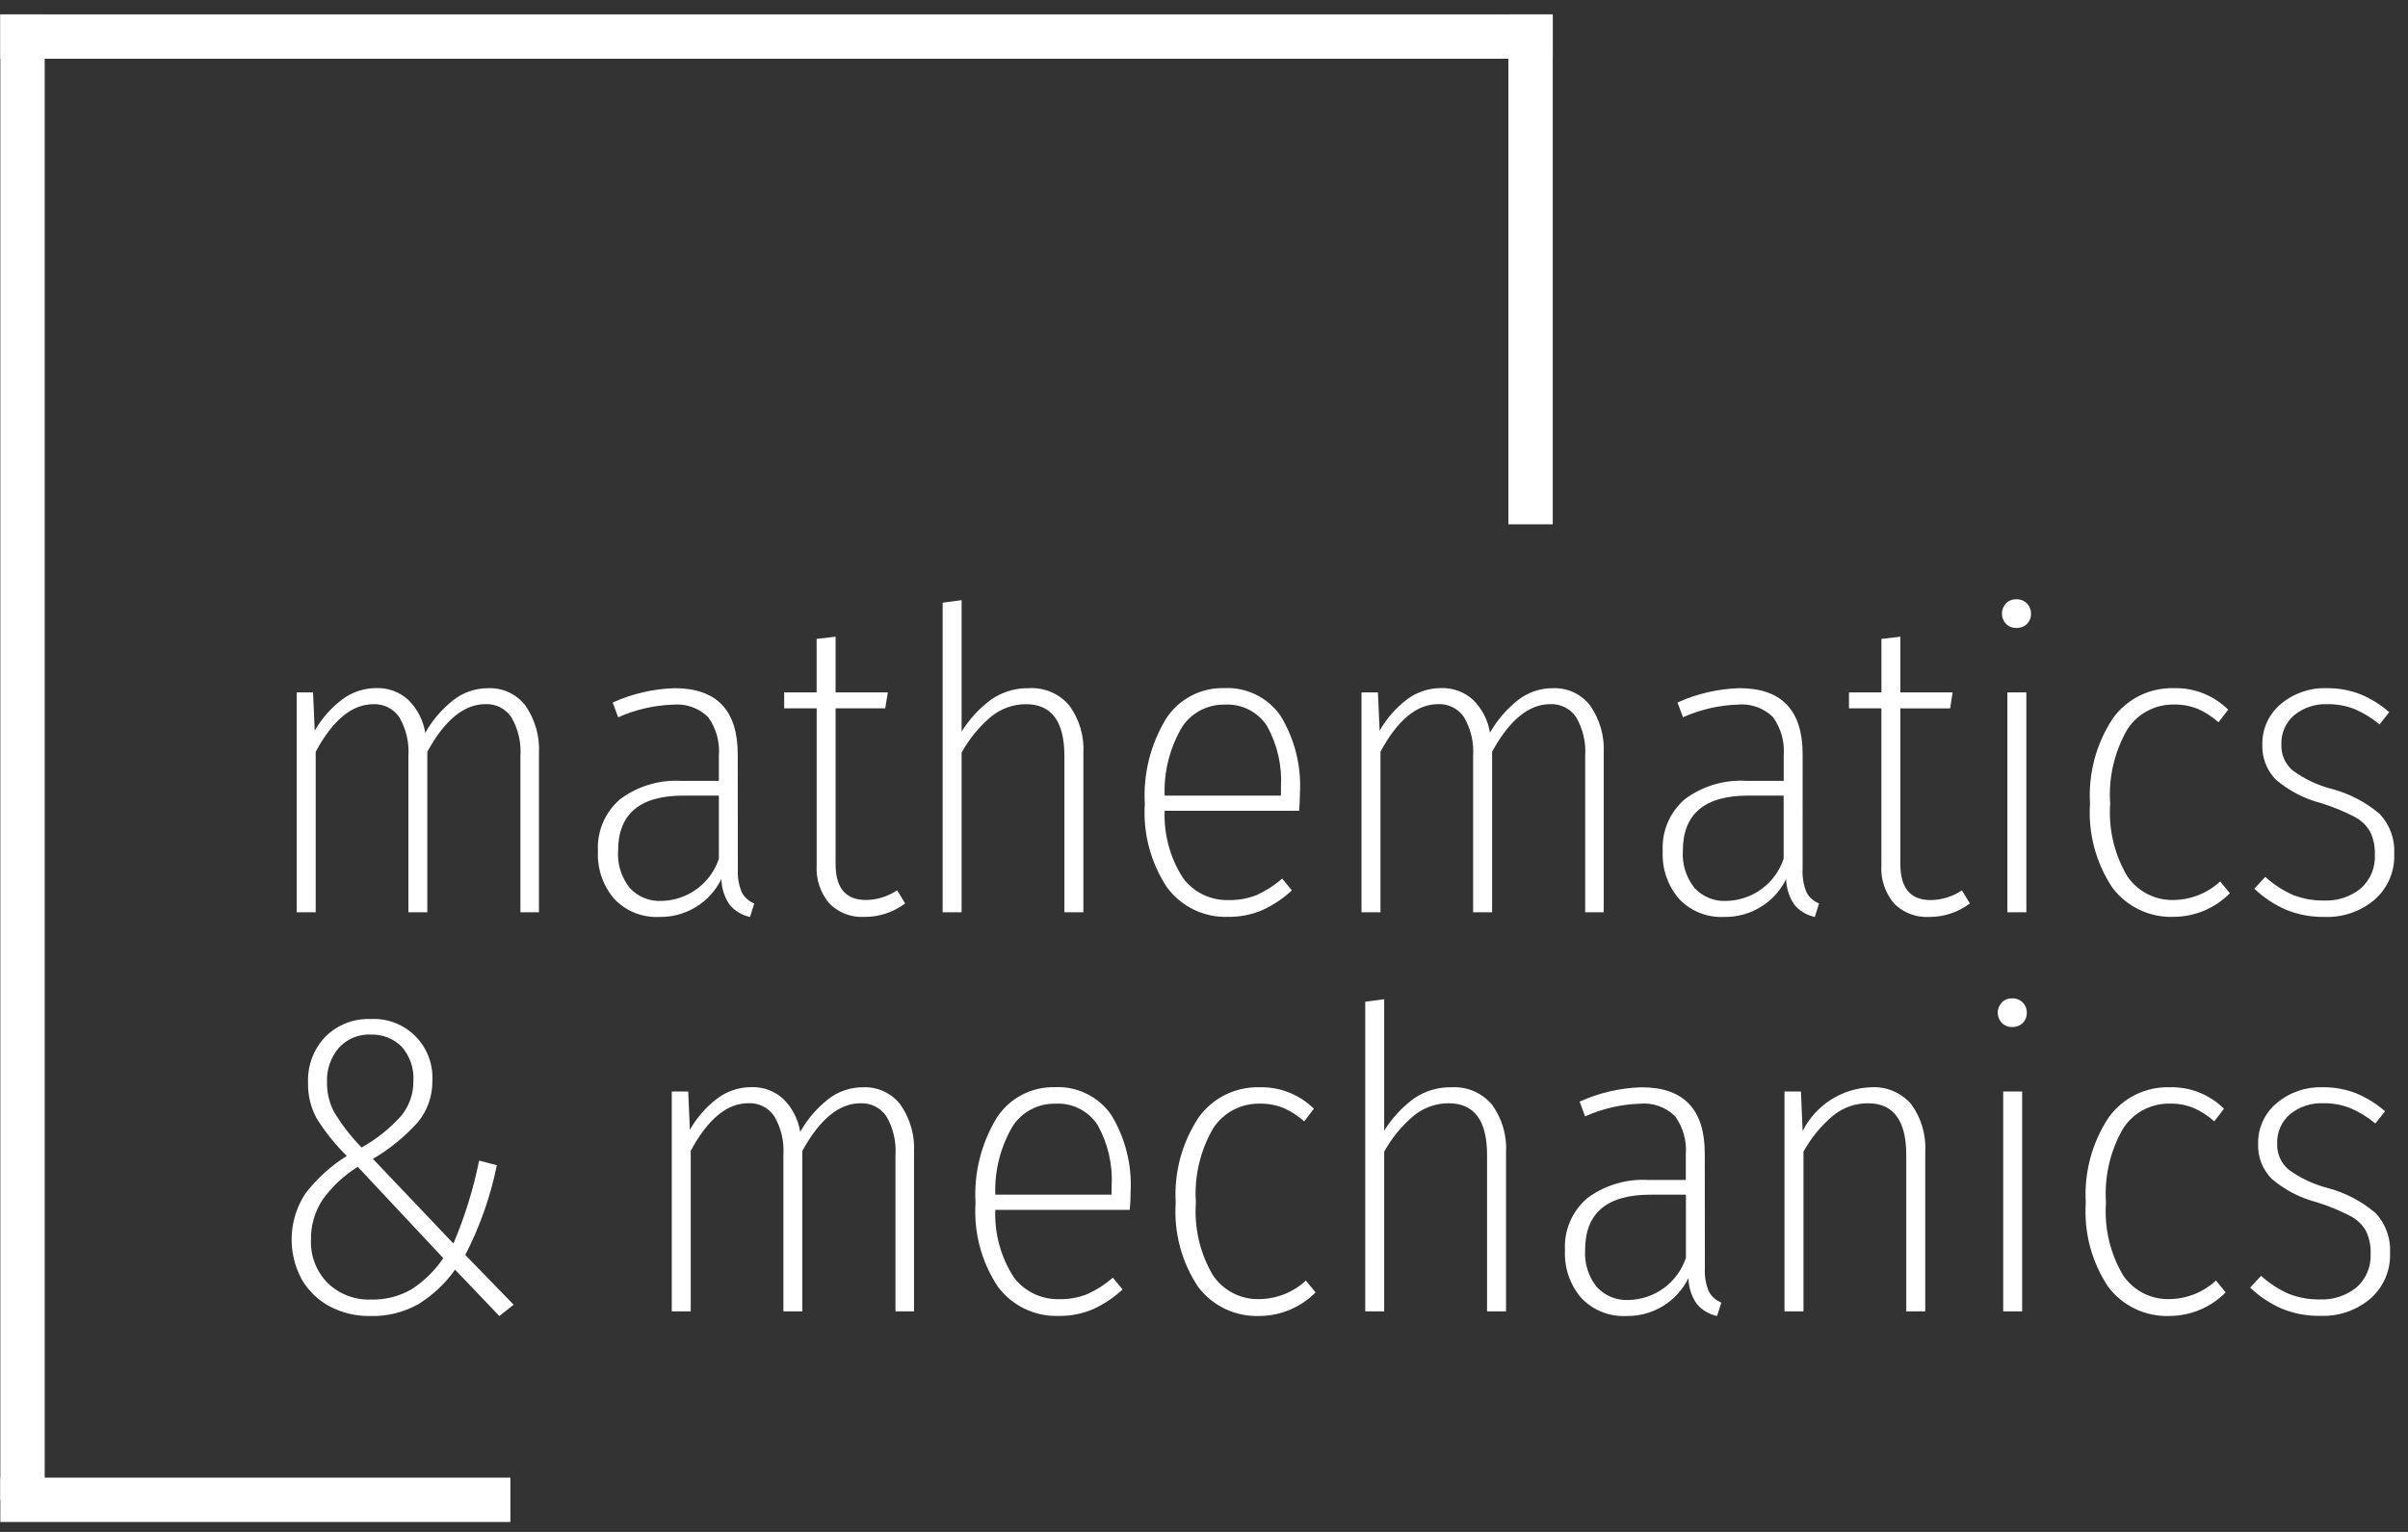 <?xml version="1.0" encoding="UTF-8"?> <svg xmlns="http://www.w3.org/2000/svg" width="165" height="105" viewBox="0 0 165 105" fill="none"><rect x="0" y="0" width="165" height="105" fill="#333333" stroke="none"/> <path d="M104.877 35.937V0.986" stroke="white" stroke-width="3.039"></path> <path d="M0.023 2.506H106.396" stroke="white" stroke-width="3.039"></path> <path d="M1.543 0.986V102.8" stroke="white" stroke-width="3.039"></path> <path d="M34.974 102.8H0.023" stroke="white" stroke-width="3.039"></path> <path d="M33.437 47.17C33.93 47.148 34.421 47.245 34.868 47.453C35.316 47.662 35.706 47.975 36.006 48.367C36.67 49.326 36.995 50.479 36.93 51.644V62.53H35.66V51.819C35.723 50.889 35.507 49.963 35.04 49.158C34.845 48.869 34.58 48.635 34.269 48.478C33.958 48.322 33.612 48.247 33.265 48.263C31.802 48.263 30.474 49.35 29.28 51.525V62.53H27.984V51.819C28.046 50.889 27.828 49.962 27.36 49.158C27.165 48.87 26.899 48.636 26.588 48.48C26.277 48.325 25.931 48.251 25.583 48.267C24.12 48.267 22.803 49.355 21.632 51.53V62.53H20.328V47.459H21.45L21.565 50.086C22.04 49.251 22.68 48.522 23.447 47.942C24.121 47.435 24.942 47.161 25.785 47.162C26.597 47.135 27.387 47.428 27.984 47.978C28.599 48.587 29.003 49.376 29.139 50.23C29.627 49.368 30.277 48.608 31.054 47.994C31.733 47.459 32.572 47.169 33.437 47.17V47.17ZM50.558 59.556C50.527 60.098 50.616 60.64 50.818 61.144C51.002 61.501 51.31 61.778 51.684 61.924L51.395 62.848C50.847 62.735 50.353 62.44 49.994 62.011C49.638 61.491 49.442 60.879 49.432 60.249C49.044 61.041 48.44 61.706 47.688 62.166C46.936 62.626 46.069 62.863 45.188 62.848C44.615 62.878 44.042 62.784 43.509 62.572C42.976 62.361 42.495 62.036 42.098 61.621C41.315 60.714 40.912 59.54 40.972 58.344C40.934 57.673 41.052 57.002 41.315 56.383C41.579 55.765 41.981 55.216 42.492 54.779C43.7 53.879 45.188 53.434 46.692 53.523H49.259V51.791C49.335 50.851 49.074 49.915 48.523 49.15C48.207 48.841 47.828 48.605 47.411 48.458C46.995 48.31 46.551 48.256 46.111 48.297C44.816 48.342 43.542 48.636 42.358 49.164L41.983 48.153C43.316 47.549 44.756 47.215 46.219 47.17C49.107 47.17 50.55 48.681 50.55 51.703L50.558 59.556ZM45.332 61.751C46.204 61.733 47.05 61.447 47.753 60.93C48.456 60.413 48.982 59.691 49.259 58.863V54.532H46.827C43.844 54.532 42.352 55.793 42.352 58.315C42.293 59.231 42.576 60.136 43.147 60.856C43.422 61.157 43.761 61.393 44.139 61.548C44.517 61.703 44.924 61.772 45.332 61.751V61.751ZM62.023 61.922C61.217 62.531 60.233 62.856 59.223 62.846C58.781 62.871 58.338 62.801 57.925 62.642C57.512 62.483 57.137 62.237 56.826 61.922C56.208 61.192 55.898 60.25 55.96 59.295V48.55H53.734V47.459H55.957V43.792L57.256 43.64V47.459H60.837L60.656 48.55H57.256V59.233C57.256 60.869 57.949 61.687 59.335 61.687C60.097 61.678 60.839 61.447 61.472 61.023L62.023 61.922ZM70.512 47.169C71.032 47.139 71.551 47.23 72.03 47.435C72.508 47.641 72.932 47.955 73.268 48.352C73.964 49.303 74.305 50.468 74.235 51.644V62.53H72.934V51.819C72.934 49.451 72.058 48.267 70.307 48.267C69.427 48.265 68.574 48.572 67.897 49.133C67.083 49.822 66.403 50.653 65.891 51.587V62.53H64.591V41.309L65.891 41.136V50.144C66.422 49.287 67.113 48.539 67.925 47.942C68.684 47.42 69.588 47.15 70.509 47.17L70.512 47.169ZM89.072 54.388C89.072 54.793 89.053 55.188 89.015 55.572H79.803C79.739 57.217 80.189 58.842 81.088 60.22C81.452 60.694 81.923 61.075 82.462 61.331C83.002 61.587 83.594 61.711 84.191 61.693C84.848 61.707 85.501 61.589 86.112 61.346C86.746 61.06 87.335 60.681 87.857 60.22L88.521 61.029C87.921 61.589 87.233 62.048 86.484 62.386C85.75 62.698 84.959 62.853 84.161 62.842C83.353 62.873 82.549 62.706 81.82 62.356C81.09 62.007 80.457 61.485 79.975 60.836C78.852 59.144 78.315 57.131 78.444 55.105C78.325 53.053 78.834 51.014 79.903 49.258C80.33 48.599 80.92 48.06 81.615 47.694C82.309 47.327 83.087 47.145 83.872 47.165C84.625 47.126 85.375 47.278 86.052 47.609C86.729 47.94 87.31 48.438 87.741 49.056C88.719 50.655 89.184 52.516 89.072 54.388V54.388ZM87.773 53.955C87.86 52.497 87.53 51.044 86.822 49.766C86.51 49.284 86.076 48.894 85.563 48.635C85.05 48.377 84.478 48.26 83.906 48.296C83.338 48.286 82.776 48.418 82.272 48.68C81.767 48.942 81.337 49.326 81.018 49.797C80.166 51.226 79.744 52.87 79.803 54.532H87.772L87.773 53.955ZM106.396 47.17C106.889 47.148 107.38 47.245 107.828 47.453C108.275 47.662 108.665 47.975 108.966 48.367C109.629 49.326 109.955 50.479 109.889 51.644V62.53H108.619V51.819C108.683 50.89 108.467 49.963 108.001 49.158C107.806 48.869 107.541 48.635 107.23 48.478C106.919 48.322 106.573 48.247 106.226 48.263C104.763 48.263 103.435 49.35 102.241 51.525V62.53H100.94V51.819C101.003 50.889 100.786 49.963 100.317 49.158C100.123 48.869 99.858 48.635 99.547 48.478C99.236 48.322 98.89 48.247 98.543 48.263C97.08 48.263 95.763 49.35 94.592 51.525V62.53H93.292V47.459H94.418L94.534 50.086C95.007 49.252 95.644 48.522 96.407 47.942C97.082 47.435 97.903 47.161 98.746 47.162C99.555 47.134 100.343 47.424 100.94 47.971C101.555 48.58 101.959 49.369 102.095 50.223C102.585 49.36 103.237 48.6 104.016 47.986C104.696 47.455 105.534 47.168 106.396 47.17V47.17ZM123.517 59.556C123.487 60.098 123.575 60.64 123.777 61.144C123.961 61.501 124.269 61.778 124.643 61.924L124.355 62.848C123.806 62.735 123.312 62.44 122.954 62.011C122.597 61.491 122.402 60.879 122.391 60.249C122.004 61.041 121.399 61.706 120.647 62.166C119.896 62.626 119.028 62.863 118.147 62.848C117.574 62.877 117.001 62.783 116.468 62.571C115.935 62.359 115.454 62.034 115.058 61.618C114.275 60.711 113.871 59.537 113.932 58.341C113.894 57.67 114.011 56.999 114.275 56.38C114.538 55.762 114.941 55.213 115.451 54.776C116.66 53.875 118.148 53.431 119.653 53.52H122.223V51.788C122.298 50.848 122.037 49.912 121.486 49.147C121.17 48.838 120.79 48.602 120.374 48.455C119.957 48.307 119.514 48.253 119.074 48.294C117.779 48.338 116.504 48.633 115.321 49.161L114.945 48.15C116.281 47.546 117.724 47.212 119.189 47.169C122.077 47.169 123.52 48.679 123.52 51.702L123.517 59.556ZM118.291 61.751C119.164 61.733 120.01 61.447 120.713 60.93C121.416 60.413 121.942 59.691 122.218 58.863V54.532H119.787C116.803 54.532 115.311 55.793 115.311 58.315C115.252 59.231 115.535 60.136 116.105 60.856C116.381 61.157 116.72 61.394 117.098 61.549C117.477 61.704 117.885 61.773 118.293 61.751H118.291ZM134.98 61.924C134.174 62.533 133.189 62.858 132.179 62.848C131.737 62.872 131.295 62.803 130.882 62.644C130.468 62.484 130.094 62.239 129.783 61.924C129.165 61.193 128.854 60.251 128.916 59.297V48.55H126.695V47.459H128.918V43.792L130.217 43.64V47.459H133.797L133.624 48.556H130.217V59.239C130.217 60.875 130.91 61.693 132.296 61.693C133.058 61.684 133.8 61.453 134.433 61.029L134.98 61.924ZM138.849 47.459V62.53H137.548V47.459H138.849ZM138.156 41.076C138.288 41.07 138.42 41.091 138.543 41.137C138.667 41.184 138.78 41.255 138.874 41.348C138.969 41.44 139.044 41.55 139.094 41.672C139.144 41.795 139.169 41.926 139.166 42.058C139.171 42.188 139.149 42.318 139.102 42.44C139.054 42.561 138.983 42.672 138.891 42.765C138.794 42.858 138.678 42.931 138.552 42.978C138.425 43.025 138.291 43.046 138.156 43.04C138.024 43.044 137.893 43.021 137.771 42.971C137.65 42.921 137.54 42.846 137.449 42.751C137.273 42.563 137.175 42.316 137.175 42.058C137.175 41.8 137.273 41.553 137.449 41.365C137.54 41.27 137.65 41.195 137.772 41.146C137.893 41.096 138.024 41.073 138.156 41.078V41.076ZM148.954 47.169C149.642 47.149 150.327 47.27 150.967 47.523C151.607 47.776 152.19 48.157 152.679 48.641L152.015 49.507C151.598 49.132 151.125 48.824 150.613 48.595C150.096 48.384 149.54 48.281 148.981 48.291C148.348 48.276 147.72 48.423 147.159 48.719C146.598 49.014 146.122 49.448 145.777 49.98C144.881 51.522 144.469 53.296 144.593 55.075C144.467 56.816 144.876 58.553 145.763 60.056C146.114 60.575 146.591 60.996 147.149 61.281C147.707 61.566 148.328 61.706 148.954 61.687C150.133 61.67 151.264 61.218 152.13 60.416L152.794 61.225C152.292 61.733 151.694 62.138 151.035 62.416C150.376 62.693 149.669 62.838 148.954 62.842C148.146 62.873 147.343 62.709 146.612 62.364C145.881 62.018 145.244 61.502 144.755 60.859C143.617 59.157 143.074 57.127 143.211 55.084C143.086 53.022 143.632 50.974 144.769 49.249C145.243 48.585 145.872 48.049 146.602 47.686C147.333 47.324 148.141 47.146 148.956 47.17L148.954 47.169ZM159.439 47.169C160.214 47.159 160.983 47.296 161.707 47.573C162.44 47.873 163.118 48.292 163.714 48.814L163.05 49.651C162.532 49.218 161.953 48.864 161.331 48.598C160.747 48.37 160.125 48.257 159.499 48.266C158.668 48.228 157.852 48.495 157.204 49.016C156.914 49.264 156.684 49.575 156.531 49.925C156.379 50.276 156.308 50.656 156.324 51.037C156.311 51.369 156.372 51.7 156.504 52.004C156.635 52.309 156.833 52.581 157.084 52.799C157.886 53.386 158.792 53.817 159.754 54.069C160.977 54.388 162.113 54.98 163.074 55.801C163.415 56.169 163.677 56.601 163.846 57.072C164.014 57.544 164.086 58.044 164.056 58.544C164.078 59.131 163.969 59.715 163.737 60.255C163.505 60.794 163.155 61.275 162.714 61.663C161.762 62.472 160.541 62.895 159.292 62.846C158.371 62.865 157.457 62.693 156.607 62.34C155.818 61.991 155.095 61.508 154.47 60.912L155.221 60.103C155.777 60.611 156.41 61.025 157.098 61.331C157.786 61.605 158.522 61.738 159.263 61.722C160.168 61.761 161.057 61.468 161.761 60.898C162.087 60.609 162.344 60.249 162.511 59.846C162.679 59.444 162.753 59.008 162.728 58.573C162.749 58.035 162.64 57.501 162.41 57.014C162.155 56.567 161.773 56.206 161.313 55.975C160.591 55.601 159.837 55.292 159.061 55.051C157.911 54.758 156.845 54.204 155.943 53.434C155.634 53.118 155.392 52.743 155.233 52.331C155.075 51.919 155.001 51.479 155.019 51.037C155.008 50.511 155.114 49.989 155.332 49.509C155.549 49.029 155.871 48.604 156.274 48.266C157.153 47.52 158.278 47.13 159.43 47.17L159.439 47.169ZM25.41 69.846C25.971 69.816 26.532 69.905 27.057 70.107C27.582 70.308 28.058 70.618 28.456 71.015C28.853 71.413 29.163 71.889 29.364 72.414C29.566 72.939 29.655 73.5 29.625 74.061C29.647 75.095 29.299 76.103 28.644 76.904C27.751 77.902 26.708 78.754 25.553 79.431L31.069 85.235C31.847 83.404 32.437 81.499 32.83 79.55L34.046 79.867C33.611 82.007 32.882 84.077 31.88 86.017L35.198 89.427L34.215 90.201L31.183 87.025C30.515 87.968 29.666 88.768 28.685 89.379C27.67 89.953 26.516 90.238 25.351 90.202C24.399 90.216 23.459 89.993 22.615 89.553C21.815 89.132 21.149 88.497 20.69 87.718C20.189 86.805 19.946 85.773 19.987 84.733C20.027 83.693 20.35 82.683 20.921 81.812C21.707 80.789 22.67 79.914 23.764 79.229C22.978 78.457 22.286 77.596 21.701 76.662C21.291 75.911 21.087 75.064 21.108 74.208C21.084 73.631 21.177 73.055 21.381 72.515C21.584 71.974 21.894 71.48 22.292 71.061C22.699 70.654 23.186 70.335 23.723 70.126C24.26 69.917 24.834 69.821 25.41 69.846V69.846ZM25.41 70.909C25 70.89 24.59 70.962 24.211 71.12C23.831 71.277 23.491 71.517 23.216 71.821C22.659 72.476 22.37 73.317 22.407 74.175C22.397 74.86 22.55 75.537 22.854 76.15C23.392 77.057 24.037 77.896 24.775 78.649C25.795 78.086 26.713 77.353 27.489 76.483C28.037 75.817 28.334 74.979 28.326 74.116C28.356 73.685 28.299 73.253 28.161 72.844C28.022 72.435 27.803 72.058 27.518 71.734C27.242 71.46 26.912 71.245 26.549 71.104C26.187 70.963 25.799 70.898 25.41 70.914V70.909ZM24.515 79.975C23.57 80.562 22.751 81.328 22.103 82.232C21.567 83.045 21.29 84.001 21.308 84.975C21.285 85.523 21.375 86.071 21.574 86.583C21.772 87.095 22.075 87.56 22.463 87.949C22.854 88.324 23.316 88.617 23.822 88.811C24.328 89.004 24.867 89.094 25.408 89.075C26.39 89.104 27.361 88.858 28.21 88.364C29.068 87.807 29.804 87.083 30.376 86.236L24.515 79.975ZM59.136 74.523C59.629 74.501 60.12 74.598 60.568 74.806C61.015 75.015 61.406 75.328 61.706 75.72C62.37 76.679 62.695 77.832 62.63 78.997V89.883H61.359V79.171C61.421 78.244 61.205 77.319 60.738 76.515C60.543 76.226 60.278 75.992 59.967 75.836C59.656 75.679 59.311 75.605 58.963 75.62C57.5 75.62 56.172 76.708 54.978 78.883V89.883H53.679V79.171C53.742 78.242 53.526 77.316 53.058 76.511C52.863 76.222 52.598 75.987 52.286 75.831C51.975 75.674 51.629 75.6 51.281 75.615C49.818 75.615 48.501 76.703 47.33 78.878V89.883H46.031V74.812H47.157L47.273 77.439C47.744 76.605 48.381 75.876 49.143 75.295C49.817 74.788 50.638 74.514 51.482 74.515C52.291 74.487 53.079 74.777 53.676 75.324C54.291 75.933 54.695 76.722 54.831 77.576C55.32 76.713 55.973 75.953 56.752 75.339C57.432 74.807 58.272 74.52 59.136 74.523V74.523ZM77.47 81.741C77.47 82.146 77.451 82.541 77.412 82.925H68.199C68.136 84.57 68.585 86.194 69.485 87.573C69.848 88.047 70.319 88.428 70.859 88.684C71.398 88.94 71.991 89.064 72.588 89.046C73.245 89.06 73.898 88.942 74.508 88.699C75.144 88.413 75.733 88.034 76.256 87.573L76.92 88.382C76.32 88.942 75.632 89.401 74.884 89.739C74.15 90.051 73.358 90.206 72.56 90.195C71.752 90.225 70.948 90.059 70.219 89.709C69.49 89.36 68.856 88.838 68.374 88.189C67.252 86.497 66.714 84.484 66.844 82.458C66.724 80.407 67.233 78.368 68.301 76.612C68.728 75.953 69.317 75.414 70.012 75.047C70.707 74.681 71.484 74.499 72.27 74.518C73.022 74.478 73.773 74.631 74.45 74.962C75.126 75.293 75.708 75.791 76.139 76.409C77.116 78.009 77.58 79.87 77.467 81.741H77.47ZM76.171 81.308C76.257 79.85 75.926 78.398 75.218 77.121C74.907 76.639 74.472 76.249 73.96 75.99C73.447 75.731 72.875 75.613 72.302 75.649C71.734 75.639 71.172 75.771 70.668 76.033C70.164 76.295 69.733 76.679 69.415 77.15C68.562 78.579 68.14 80.223 68.199 81.885H76.168L76.171 81.308ZM86.305 74.523C86.993 74.504 87.678 74.624 88.318 74.878C88.958 75.131 89.541 75.511 90.03 75.995L89.366 76.862C88.949 76.486 88.477 76.178 87.965 75.95C87.447 75.739 86.893 75.635 86.334 75.646C85.7 75.631 85.073 75.778 84.512 76.073C83.951 76.369 83.475 76.803 83.129 77.334C82.234 78.876 81.821 80.652 81.945 82.431C81.82 84.172 82.227 85.909 83.114 87.412C83.465 87.931 83.942 88.353 84.5 88.638C85.058 88.924 85.679 89.063 86.305 89.044C87.484 89.028 88.616 88.575 89.481 87.774L90.145 88.582C89.643 89.091 89.045 89.496 88.386 89.773C87.727 90.05 87.02 90.195 86.305 90.199C85.496 90.23 84.692 90.066 83.96 89.72C83.228 89.374 82.591 88.856 82.102 88.212C80.965 86.509 80.424 84.479 80.562 82.437C80.438 80.376 80.985 78.329 82.122 76.605C82.594 75.942 83.223 75.405 83.952 75.042C84.681 74.679 85.488 74.501 86.302 74.523H86.305ZM99.471 74.523C99.991 74.493 100.51 74.584 100.989 74.79C101.467 74.995 101.891 75.309 102.228 75.707C102.923 76.658 103.266 77.822 103.196 78.998V89.883H101.896V79.171C101.896 76.804 101.021 75.62 99.269 75.62C98.388 75.618 97.535 75.924 96.857 76.486C96.042 77.174 95.361 78.007 94.847 78.942V89.883H93.548V68.662L94.847 68.489V77.497C95.379 76.64 96.07 75.892 96.883 75.295C97.642 74.772 98.547 74.502 99.468 74.523H99.471ZM116.82 86.909C116.79 87.451 116.878 87.993 117.08 88.497C117.264 88.854 117.572 89.131 117.946 89.277L117.658 90.201C117.11 90.088 116.617 89.793 116.258 89.363C115.901 88.844 115.705 88.232 115.694 87.602C115.307 88.394 114.702 89.059 113.95 89.519C113.199 89.979 112.331 90.216 111.45 90.201C110.877 90.231 110.305 90.137 109.771 89.925C109.238 89.713 108.757 89.389 108.361 88.974C107.578 88.067 107.174 86.893 107.235 85.697C107.197 85.025 107.314 84.355 107.578 83.737C107.841 83.118 108.244 82.569 108.754 82.132C109.963 81.232 111.45 80.787 112.955 80.876H115.514V79.144C115.59 78.204 115.329 77.268 114.778 76.503C114.462 76.194 114.083 75.958 113.666 75.811C113.25 75.663 112.806 75.609 112.366 75.65C111.071 75.694 109.797 75.989 108.613 76.517L108.238 75.506C109.574 74.902 111.016 74.568 112.482 74.524C115.369 74.524 116.813 76.035 116.813 79.057L116.82 86.909ZM111.594 89.104C112.467 89.086 113.313 88.8 114.016 88.283C114.719 87.766 115.245 87.044 115.521 86.216V81.885H113.09C110.106 81.885 108.615 83.146 108.615 85.668C108.555 86.584 108.839 87.489 109.409 88.209C109.685 88.51 110.024 88.746 110.401 88.901C110.779 89.056 111.187 89.125 111.594 89.104ZM128.196 74.523C128.717 74.49 129.239 74.578 129.72 74.781C130.201 74.983 130.628 75.295 130.968 75.692C131.659 76.65 131.995 77.819 131.921 78.998V89.883H130.621V79.171C130.621 76.804 129.746 75.62 127.994 75.62C127.114 75.618 126.26 75.924 125.582 76.486C124.769 77.174 124.089 78.006 123.577 78.94V89.883H122.277V74.812H123.403L123.519 77.526C123.958 76.652 124.624 75.912 125.447 75.384C126.269 74.856 127.219 74.558 128.196 74.523V74.523ZM138.561 74.812V89.883H137.262V74.812H138.561ZM137.868 68.429C138 68.423 138.132 68.444 138.256 68.49C138.38 68.537 138.492 68.608 138.587 68.701C138.682 68.793 138.757 68.903 138.807 69.025C138.857 69.148 138.882 69.279 138.879 69.411C138.884 69.541 138.862 69.671 138.814 69.793C138.767 69.914 138.696 70.025 138.604 70.118C138.506 70.211 138.391 70.283 138.264 70.331C138.138 70.378 138.003 70.399 137.868 70.393C137.737 70.397 137.606 70.374 137.484 70.324C137.362 70.274 137.253 70.199 137.162 70.104C136.986 69.916 136.887 69.668 136.887 69.411C136.887 69.153 136.986 68.906 137.162 68.718C137.253 68.623 137.363 68.548 137.484 68.499C137.606 68.449 137.737 68.426 137.868 68.431V68.429ZM148.667 74.521C149.355 74.502 150.04 74.623 150.68 74.876C151.32 75.129 151.902 75.51 152.391 75.994L151.727 76.86C151.311 76.484 150.838 76.177 150.326 75.948C149.809 75.737 149.253 75.633 148.694 75.644C148.06 75.629 147.433 75.776 146.872 76.072C146.311 76.367 145.835 76.801 145.489 77.333C144.594 78.875 144.181 80.65 144.306 82.429C144.18 84.17 144.588 85.908 145.476 87.411C145.827 87.93 146.304 88.351 146.862 88.637C147.42 88.922 148.04 89.062 148.667 89.043C149.846 89.026 150.977 88.573 151.843 87.772L152.507 88.581C152.004 89.09 151.407 89.494 150.748 89.772C150.089 90.049 149.382 90.194 148.667 90.198C147.858 90.229 147.054 90.065 146.323 89.719C145.591 89.373 144.954 88.856 144.465 88.212C143.327 86.51 142.784 84.48 142.921 82.437C142.797 80.376 143.344 78.329 144.48 76.605C144.954 75.941 145.583 75.403 146.313 75.04C147.043 74.677 147.852 74.499 148.667 74.523V74.521ZM159.152 74.521C159.927 74.512 160.696 74.649 161.419 74.926C162.153 75.225 162.831 75.645 163.427 76.167L162.763 77.004C162.245 76.571 161.665 76.215 161.044 75.95C160.46 75.722 159.838 75.609 159.211 75.617C158.381 75.58 157.565 75.847 156.917 76.368C156.627 76.616 156.397 76.927 156.244 77.277C156.092 77.627 156.021 78.007 156.037 78.389C156.024 78.721 156.085 79.051 156.217 79.356C156.348 79.661 156.546 79.932 156.797 80.15C157.599 80.738 158.505 81.169 159.467 81.42C160.69 81.739 161.826 82.332 162.787 83.153C163.126 83.519 163.388 83.95 163.557 84.42C163.726 84.89 163.798 85.389 163.769 85.888C163.791 86.475 163.682 87.059 163.45 87.599C163.218 88.138 162.868 88.619 162.427 89.006C161.475 89.816 160.254 90.239 159.005 90.19C158.084 90.209 157.17 90.037 156.32 89.684C155.53 89.335 154.808 88.851 154.183 88.256L154.934 87.447C155.49 87.954 156.123 88.368 156.81 88.674C157.499 88.947 158.235 89.08 158.976 89.064C159.881 89.103 160.769 88.81 161.474 88.24C161.798 87.953 162.053 87.596 162.22 87.196C162.387 86.797 162.462 86.365 162.439 85.932C162.46 85.394 162.351 84.86 162.121 84.373C161.866 83.926 161.484 83.565 161.024 83.334C160.302 82.96 159.548 82.651 158.772 82.41C157.623 82.117 156.556 81.563 155.654 80.793C155.345 80.477 155.104 80.102 154.945 79.69C154.786 79.278 154.713 78.838 154.73 78.396C154.719 77.87 154.826 77.348 155.043 76.868C155.26 76.388 155.582 75.963 155.985 75.625C156.865 74.876 157.993 74.483 159.148 74.523L159.152 74.521Z" fill="white"></path> </svg> 